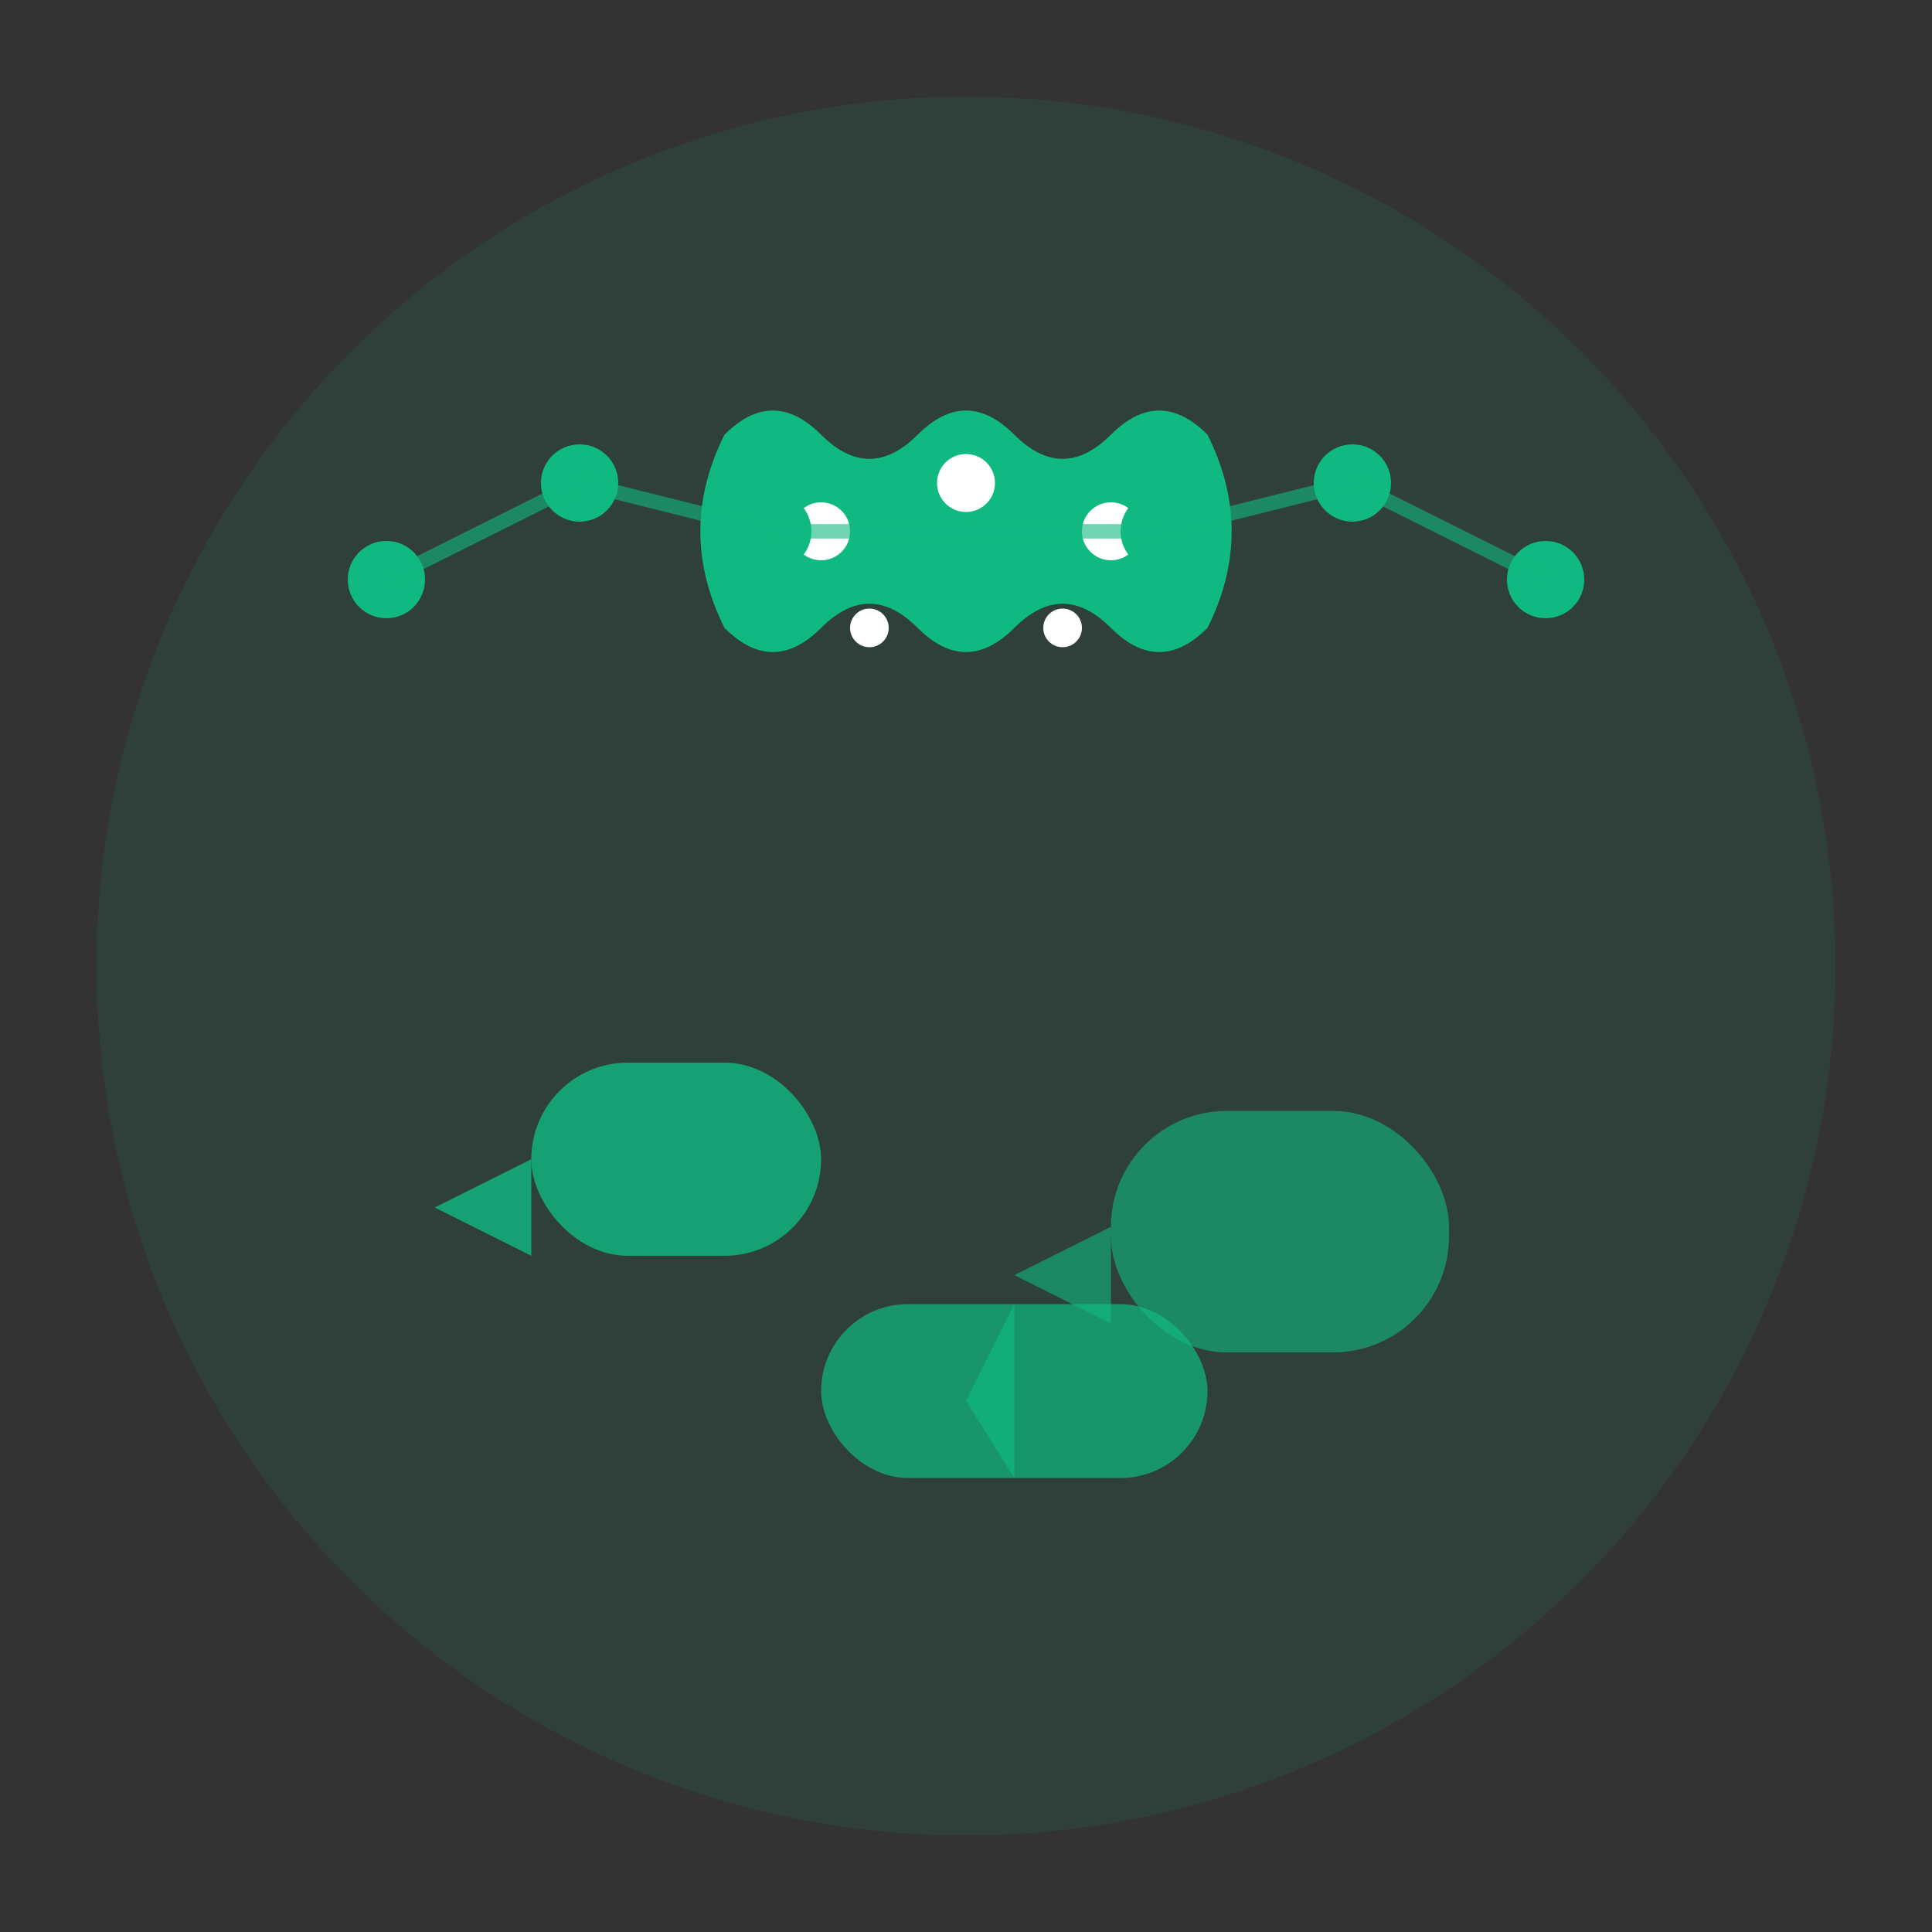 <svg width="200" height="200" viewBox="0 0 200 200" fill="none" xmlns="http://www.w3.org/2000/svg">
  <rect x="0" y="0" width="200" height="200" fill="#333333" stroke="none"/>
  <!-- Background circle -->
  <circle cx="100" cy="100" r="90" fill="#10B981" opacity="0.1"/>
  
  <!-- Brain symbol -->
  <g transform="translate(100, 80)">
    <!-- Brain outline -->
    <path d="M-25 -15 Q-30 -25 -25 -35 Q-20 -40 -15 -35 Q-10 -30 -5 -35 Q0 -40 5 -35 Q10 -30 15 -35 Q20 -40 25 -35 Q30 -25 25 -15 Q20 -10 15 -15 Q10 -20 5 -15 Q0 -10 -5 -15 Q-10 -20 -15 -15 Q-20 -10 -25 -15 Z" fill="#10B981"/>
    
    <!-- Brain details -->
    <circle cx="-15" cy="-25" r="3" fill="white"/>
    <circle cx="0" cy="-30" r="3" fill="white"/>
    <circle cx="15" cy="-25" r="3" fill="white"/>
    <circle cx="-10" cy="-15" r="2" fill="white"/>
    <circle cx="10" cy="-15" r="2" fill="white"/>
  </g>
  
  <!-- Chat bubbles -->
  <g transform="translate(100, 100)">
    <!-- Left chat bubble -->
    <rect x="-45" y="10" width="30" height="20" rx="10" fill="#10B981" opacity="0.8"/>
    <path d="M-45 20 L-55 25 L-45 30" fill="#10B981" opacity="0.8"/>
    
    <!-- Right chat bubble -->
    <rect x="15" y="15" width="35" height="25" rx="12" fill="#10B981" opacity="0.6"/>
    <path d="M15 27 L5 32 L15 37" fill="#10B981" opacity="0.6"/>
    
    <!-- Bottom chat bubble -->
    <rect x="-15" y="35" width="40" height="18" rx="9" fill="#10B981" opacity="0.7"/>
    <path d="M5 35 L0 45 L5 53" fill="#10B981" opacity="0.7"/>
  </g>
  
  <!-- AI/ML symbols -->
  <g transform="translate(100, 100)">
    <!-- Neural network nodes -->
    <circle cx="-60" cy="-40" r="4" fill="#10B981"/>
    <circle cx="-40" cy="-50" r="4" fill="#10B981"/>
    <circle cx="-20" cy="-45" r="4" fill="#10B981"/>
    <circle cx="20" cy="-45" r="4" fill="#10B981"/>
    <circle cx="40" cy="-50" r="4" fill="#10B981"/>
    <circle cx="60" cy="-40" r="4" fill="#10B981"/>
    
    <!-- Connection lines -->
    <g stroke="#10B981" stroke-width="1.5" opacity="0.6">
      <line x1="-60" y1="-40" x2="-40" y2="-50"/>
      <line x1="-40" y1="-50" x2="-20" y2="-45"/>
      <line x1="-20" y1="-45" x2="20" y2="-45"/>
      <line x1="20" y1="-45" x2="40" y2="-50"/>
      <line x1="40" y1="-50" x2="60" y2="-40"/>
    </g>
  </g>
</svg>
